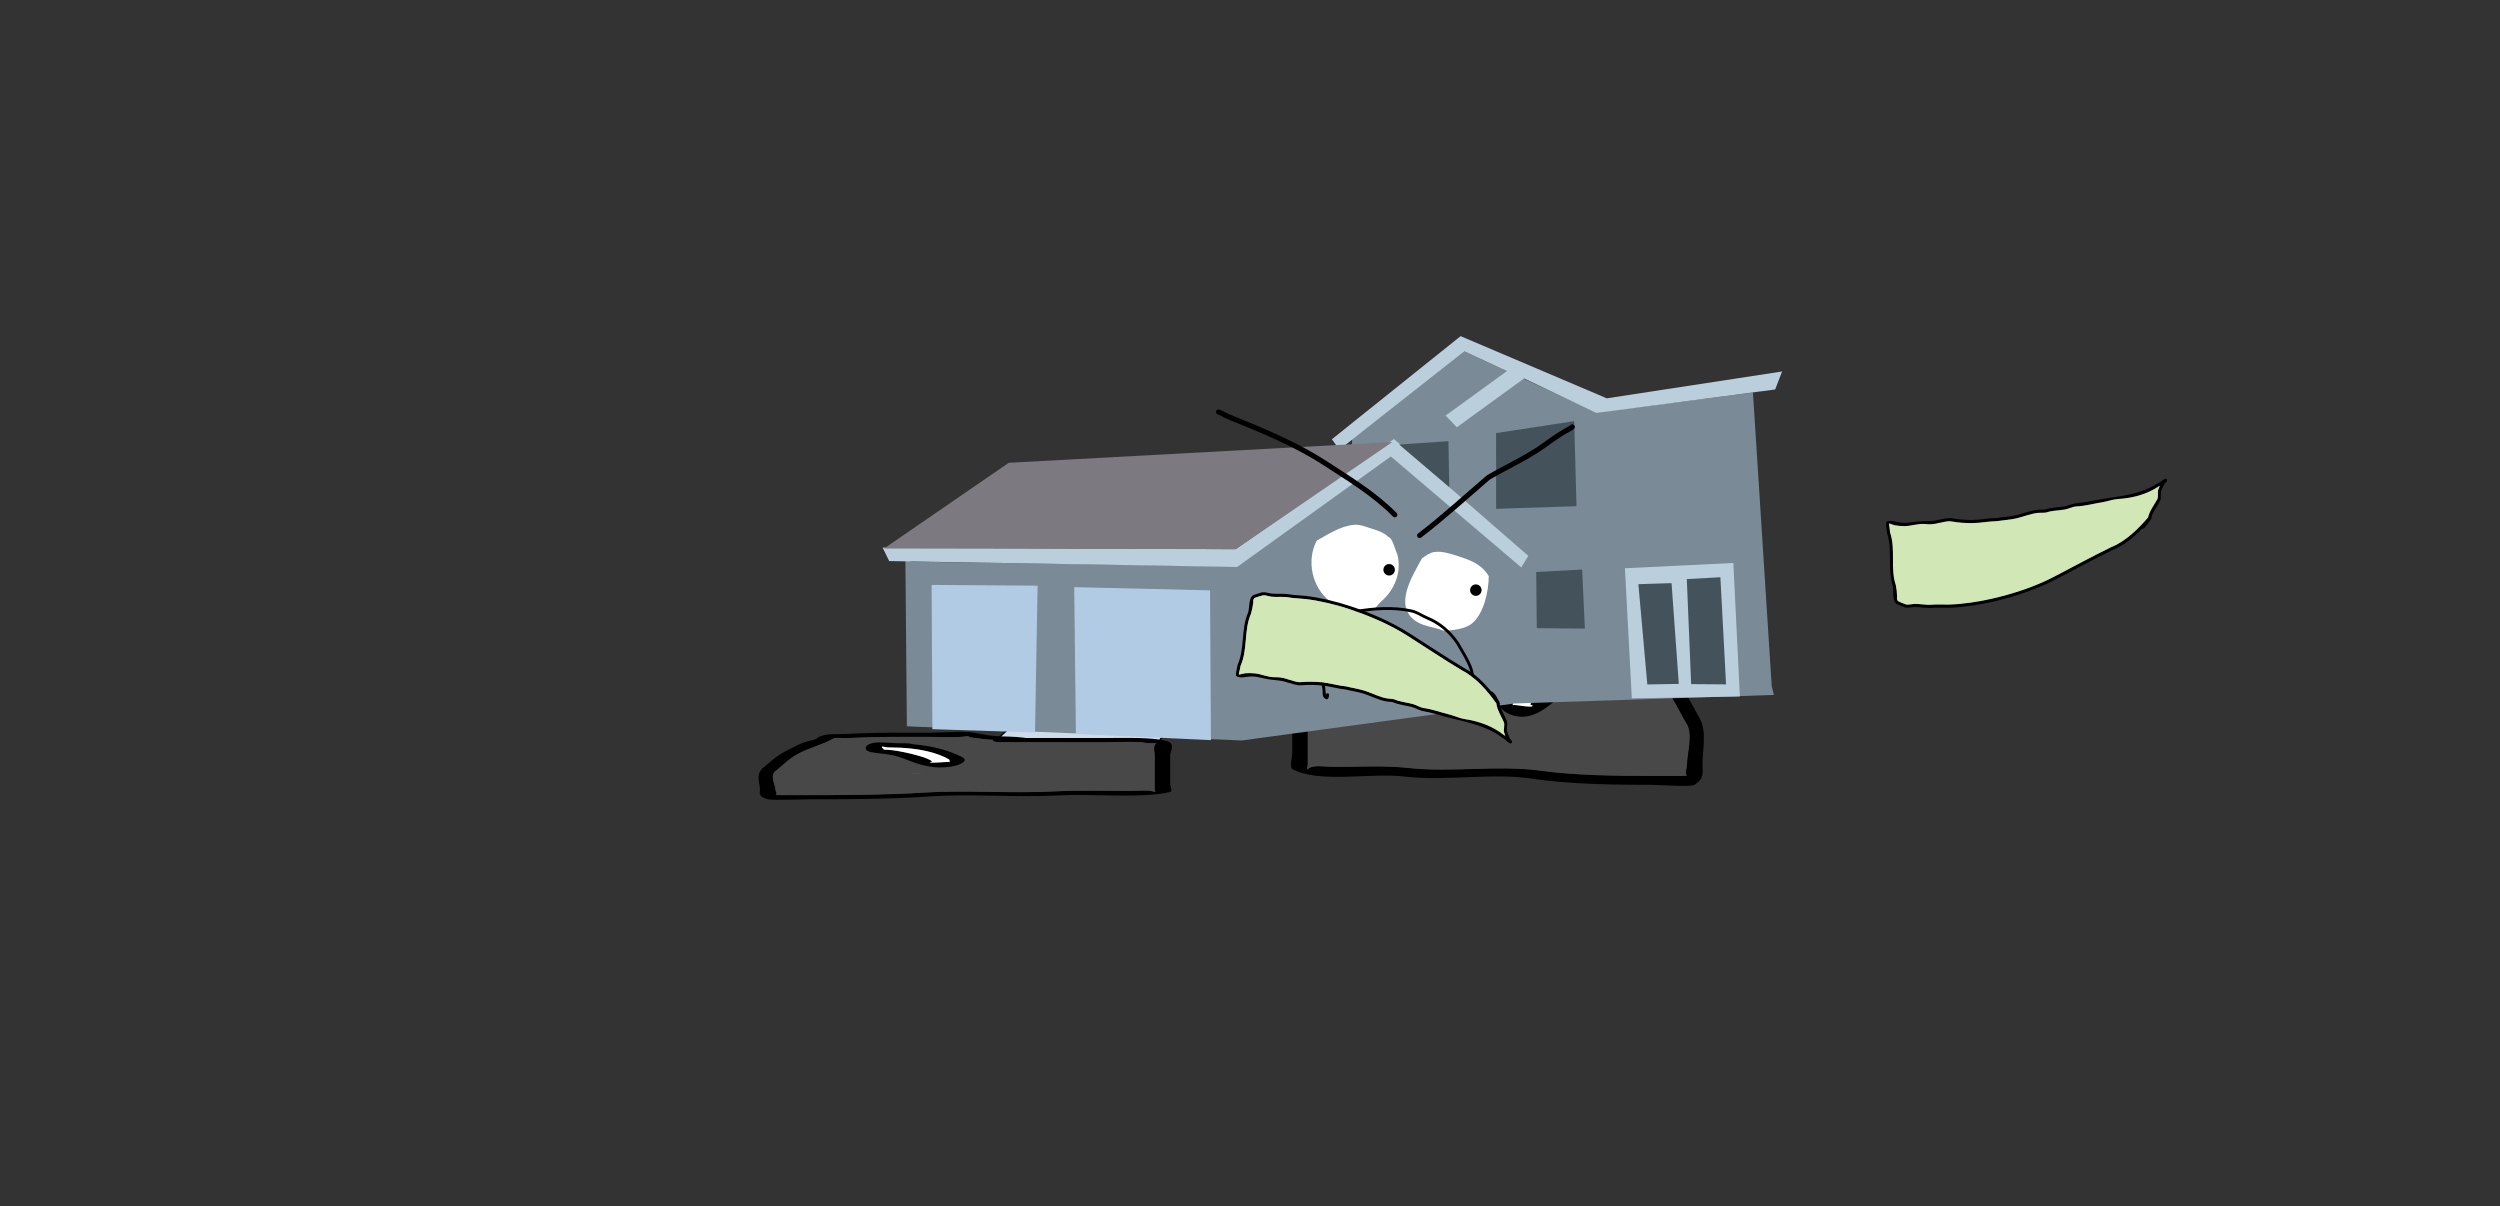 <svg version="1.1" xmlns="http://www.w3.org/2000/svg" xmlns:xlink="http://www.w3.org/1999/xlink" width="1733.093" height="836.336" viewBox="0,0,1733.093,836.336"><rect x="0" y="0" width="1733.093" height="836.336" fill="#333333" stroke="none"/><g transform="translate(546.547,238.168)"><g data-paper-data="{&quot;isPaintingLayer&quot;:true}" stroke-linejoin="miter" stroke-miterlimit="10" stroke-dasharray="" stroke-dashoffset="0" style="mix-blend-mode: normal"><path d="M-546.547,598.168v-836.336h1733.093v836.336z" fill="none" fill-rule="nonzero" stroke="#f00000" stroke-width="0" stroke-linecap="butt"/><g fill-rule="nonzero" stroke-width="1"><path d="M356.928,219.992l-20.895,-70.163l99.252,0.621l35.522,69.542z" fill="#cedce9" stroke="#000000" stroke-linecap="round"/><path d="M480.247,216.345c-2.686,0.769 -5.327,1.209 -7.941,1.526c0.018,0.118 0.027,0.241 0.027,0.37c0,3.131 -5.469,3.131 -5.469,3.131c-24.154,0 -48.308,0 -72.462,0c-6.215,0 -21.681,-1.421 -26.266,0.452c-2.641,1.079 -4.531,0.972 -7.915,1.113c-0.382,0.016 -1.077,0.05 -1.69,0.071c3.272,1.337 1.69,13.697 1.69,17.152c0,14.614 0,29.227 0,43.841c0,2.61 0,5.219 0,7.829c0,1.044 -0.962,4.018 0,3.131c3.66,-3.374 10.801,-1.56 19.141,-1.566c16.44,-0.012 34.04,-1.019 50.186,0.675c29.484,3.377 61.184,-2.018 90.433,1.744c24.634,3.526 54.122,3.844 79.502,3.844c6.38,0 12.761,0 19.141,0c0.96,0 2.467,-0.074 4.028,-0.155c-1.57,-1.606 0.074,-5.491 0.074,-7.674c0,-8.153 4.773,-22.217 -1.087,-29.542c-5.178,-8.895 -8.453,-17.459 -16.9,-26.329c-6.232,-6.545 -15.933,-12.347 -21.09,-18.848c-2.5,-3.875 -4.738,-1.106 -12.878,-2.002c-18.013,-1.984 -36.08,-1.566 -54.689,-1.566c-6.783,0 -15.302,0.789 -21.875,0c-1.388,-0.166 -3.995,-0.785 -5.95,-1.292c3.575,1.582 -4.583,3.112 -8.011,4.093zM394.401,215.11c18.255,0 36.51,0 54.765,0c0.527,-0.151 1.053,-0.302 1.58,-0.452c6.936,-1.986 13.199,-1.46 19.141,-2.349c8.098,-1.212 12.942,-5.292 21.298,-6.263c4.8,-0.558 18.094,1.235 24.898,1.235c18.45,0 36.879,-0.604 54.689,1.566c10.005,1.219 18.46,-1.157 23.138,6.095c0.69,2.755 6.21,4.477 9.097,6.596c4.412,3.239 8.101,8.035 11.515,11.621c8.464,8.89 12.186,18.033 17.493,27.15c4.743,9.61 1.648,21.526 1.648,31.522c0,5.527 1.521,9.422 -5.469,14.092c-2.437,1.628 -24.956,0 -28.711,0c-26.178,0 -56.766,-0.397 -82.155,-4.031c-27.893,-4.668 -61.094,1.623 -89.925,-1.678c-23.233,-2.997 -59.094,4.986 -78.12,-5.251c-1.884,-1.013 0,-9.292 0,-10.96c0,-14.614 0,-29.227 0,-43.841c0,-4.886 -3.761,-16.551 1.945,-20.19c9.957,-6.349 28.593,-4.863 43.173,-4.863z" data-paper-data="{&quot;index&quot;:null}" fill="#000000" stroke="none" stroke-linecap="butt"/><path d="M472.23,217.721c2.614,-0.317 5.287,-0.761 7.973,-1.531c3.428,-0.981 11.618,-2.513 8.043,-4.095c1.955,0.507 4.584,1.126 5.972,1.292c6.573,0.789 15.169,0.008 21.952,0.008c18.609,0 36.792,-0.375 54.806,1.61c8.141,0.897 10.396,-1.861 12.895,2.014c5.156,6.501 14.899,12.35 21.131,18.895c8.446,8.871 11.733,17.494 16.911,26.389c5.859,7.325 1.061,21.443 1.061,29.596c0,2.182 -1.654,6.078 -0.084,7.685c-1.56,0.081 -3.07,0.157 -4.03,0.157c-6.38,0 -12.772,0.01 -19.152,0.01c-25.38,0 -54.988,-0.263 -79.622,-3.79c-29.249,-3.762 -61.239,1.602 -90.723,-1.774c-16.146,-1.694 -33.796,-0.723 -50.236,-0.711c-8.34,0.006 -15.488,-1.814 -19.147,1.559c-0.962,0.887 -0.004,-2.092 -0.004,-3.136c0,-2.61 -0.009,-5.232 -0.009,-7.841c0,-14.614 -0.011,-29.314 -0.011,-43.928c0,-3.455 1.598,-15.845 -1.674,-17.182c0.614,-0.021 1.309,-0.056 1.691,-0.072c3.383,-0.141 5.278,-0.04 7.919,-1.119c4.584,-1.873 20.064,-0.467 26.28,-0.467c24.154,0 48.437,-0.062 72.591,-0.062c0,0 5.496,-0.005 5.496,-3.137c0,-0.129 -0.009,-0.252 -0.026,-0.37z" data-paper-data="{&quot;noHover&quot;:false,&quot;origItem&quot;:[&quot;Path&quot;,{&quot;applyMatrix&quot;:true,&quot;segments&quot;:[[[579.60736,595.76373],[0.95609,-0.20262],[0.00646,0.07548]],[[579.61718,596],[0,-0.08208],[0,2]],[[577.61718,598],[0,0],[-8.83333,0]],[[551.11718,598],[8.83333,0],[-2.27308,0]],[[541.51161,598.28885],[1.67648,-1.19621],[-0.96568,0.68904]],[[538.61718,599],[1.23739,-0.09027],[-0.13966,0.01019]],[[537.99901,599.04541],[0.22447,-0.0134],[1.19653,0.85421]],[[538.61718,610],[0,-2.20646],[0,9.33333]],[[538.61718,638],[0,-9.33333],[0,1.66667]],[[538.61718,643],[0,-1.66667],[0,0.66667]],[[538.61718,645],[-0.35177,0.56631],[1.33831,-2.15456]],[[545.61718,644],[-3.04994,0.00386],[6.01206,-0.00761]],[[563.97058,644.43107],[-5.90478,-1.08158],[10.78253,2.15651]],[[597.04254,645.54479],[-10.6965,-2.40266],[9.00888,2.25222]],[[626.11718,648],[-9.28168,0],[2.33333,0]],[[633.11718,648],[-2.33333,0],[0.35109,0]],[[634.59021,647.90091],[-0.5707,0.05184],[-0.57412,-1.02596]],[[634.61718,643],[0,1.39387],[0,-5.20707]],[[634.21982,624.13246],[2.14282,4.67827],[-1.8936,-5.6808]],[[628.03948,607.31672],[3.08887,5.66543],[-2.2791,-4.1802]],[[620.32688,595.27881],[1.8857,4.15235],[-0.91417,-2.47477]],[[615.61718,594],[2.9771,0.57275],[-6.58756,-1.26734]],[[595.61718,593],[6.8054,0],[-2.48058,0]],[[587.61718,593],[2.40395,0.50364],[-0.50743,-0.10631]],[[585.44122,592.1748],[0.71481,0.32365],[1.30749,1.01011]],[[582.51161,594.78885],[1.25365,-0.62682],[-0.98239,0.4912]]],&quot;closed&quot;:true}],&quot;index&quot;:null}" fill="#484848" stroke="none" stroke-linecap="butt"/><path d="M548.897,229.202c0,-0.363 -0.076,-0.971 -0.148,-1.569c-0.282,0.242 -0.702,0.449 -1.242,0.625c-1.62,0.944 -4.079,0.944 -4.079,0.944c-20.831,0 -32.863,8.313 -40.227,17.058c-0.866,0.992 -0.79,2.188 -0.79,3.297c0,0.316 -0.053,0.817 -0.11,1.336c0.055,-0.167 0.193,-0.304 0.473,-0.392c1.237,-0.389 11.99,1.993 13.31,0.622c0.397,-0.412 -1.945,-0.49 -1.816,-0.954c1.588,-5.711 18.434,-14.351 26.714,-16.721c2.148,-0.615 4.565,-0.924 6.969,-1.066c-0.94,-0.838 0.946,-2.121 0.946,-3.179zM502.272,251.152c-0.124,1.113 -0.234,2.178 0.139,1.536c0.255,-0.438 -0.113,-1.053 -0.139,-1.536zM493.418,243.459c7.816,-8.437 18.211,-16.13 34.411,-19.158c1.522,-1.362 4.661,-1.362 4.661,-1.362h2.734c6.192,0 9.467,-1.235 16.118,-1.235c9.236,0 11.377,10.516 6.547,13.596c-3.048,1.943 -7.936,2.581 -12.016,3.749c-12.076,3.458 -16.557,13.393 -29.79,18.337c-14.025,5.24 -29.465,-6.139 -22.665,-13.926z" data-paper-data="{&quot;index&quot;:null}" fill="#000000" stroke="none" stroke-linecap="butt"/><path d="M548.952,227.528c0.073,0.597 0.161,1.214 0.161,1.577c0,1.058 -1.863,2.36 -0.923,3.198c-2.404,0.142 -4.835,0.438 -6.983,1.053c-8.281,2.371 -25.208,10.966 -26.796,16.678c-0.129,0.465 1.953,0.817 1.556,1.229c-1.32,1.371 -12.166,-1.053 -13.403,-0.663c-0.28,0.088 -0.416,0.226 -0.471,0.393c0.058,-0.519 0.1,-1.028 0.1,-1.343c0,-1.109 -0.1,-2.326 0.766,-3.319c7.364,-8.745 19.83,-17.242 40.661,-17.242c0,0 2.469,0.007 4.09,-0.937c0.54,-0.176 0.961,-0.382 1.242,-0.625z" data-paper-data="{&quot;noHover&quot;:false,&quot;origItem&quot;:[&quot;Path&quot;,{&quot;applyMatrix&quot;:true,&quot;segments&quot;:[[[607.563,601.99816],[0.02649,0.38155],[-0.10299,0.15484]],[[607.10872,602.39727],[0.1976,-0.11227],[-0.59254,0.60273]],[[605.61718,603],[0,0],[-7.618,0]],[[590.90604,613.89443],[2.69308,-5.58508],[-0.31682,0.63364]],[[590.61718,616],[0,-0.70843],[0,0.20156]],[[590.57685,616.85325],[0.02106,-0.33136],[0.02013,-0.10671]],[[590.74964,616.60263],[-0.10238,0.05628],[0.45234,-0.24865]],[[595.61718,617],[-0.48256,0.87548],[0.14503,-0.26312]],[[594.95308,616.3906],[-0.04725,0.29671],[0.58086,-3.64773]],[[604.72276,605.71115],[-3.02833,1.51416],[0.78545,-0.39273]],[[607.27135,605.03032],[-0.87898,0.0905],[-0.34365,-0.53523]],[[607.61718,603],[0,0.6759],[0,-0.23192]]],&quot;closed&quot;:true}],&quot;index&quot;:null}" fill="#ffffff" stroke="none" stroke-linecap="butt"/></g><g fill-rule="nonzero" stroke-width="1"><path d="M143.149,275.734l35.522,-32.546l99.252,-0.291l-20.895,32.836z" data-paper-data="{&quot;index&quot;:null}" fill="#cedce9" stroke="#000000" stroke-linecap="round"/><path d="M133.708,274.027c-3.428,-0.459 -11.586,-1.175 -8.011,-1.916c-1.955,0.237 -4.562,0.527 -5.95,0.605c-6.573,0.369 -15.092,0 -21.875,0c-18.609,0 -36.675,-0.196 -54.689,0.733c-8.141,0.42 -10.379,-0.876 -12.878,0.937c-5.156,3.043 -14.858,5.758 -21.09,8.821c-8.446,4.152 -11.722,8.159 -16.9,12.322c-5.859,3.428 -1.087,10.01 -1.087,13.826c0,1.021 1.644,2.839 0.074,3.591c1.561,0.038 3.068,0.073 4.028,0.073c6.38,0 12.761,0 19.141,0c25.38,0 54.868,-0.149 79.502,-1.799c29.249,-1.761 60.949,0.764 90.433,-0.816c16.146,-0.793 33.746,-0.321 50.186,-0.316c8.34,0.003 15.481,-0.846 19.141,0.733c0.962,0.415 0,-0.977 0,-1.466c0,-1.221 0,-2.443 0,-3.664c0,-6.839 0,-13.679 0,-20.518c0,-1.617 -1.582,-7.401 1.69,-8.027c-0.614,-0.01 -1.308,-0.026 -1.69,-0.033c-3.384,-0.066 -5.274,-0.016 -7.915,-0.521c-4.584,-0.877 -20.05,-0.212 -26.266,-0.212c-24.154,0 -48.308,0 -72.462,0c0,0 -5.469,0 -5.469,-1.466c0,-0.06 0.009,-0.118 0.027,-0.173c-2.614,-0.148 -5.255,-0.354 -7.941,-0.714zM219.554,273.449c14.581,0 33.216,-0.696 43.173,2.276c5.706,1.703 1.945,7.162 1.945,9.449c0,6.839 0,13.679 0,20.518c0,0.781 1.884,4.655 0,5.129c-19.026,4.791 -54.887,1.055 -78.12,2.457c-28.831,1.545 -62.033,-1.399 -89.925,0.786c-25.389,1.701 -55.977,1.887 -82.155,1.887c-3.755,0 -26.274,0.762 -28.711,0c-6.99,-2.185 -5.469,-4.008 -5.469,-6.595c0,-4.679 -3.095,-10.255 1.648,-14.753c5.307,-4.267 9.029,-8.546 17.493,-12.706c3.414,-1.678 7.103,-3.923 11.515,-5.439c2.887,-0.992 8.408,-1.798 9.097,-3.087c4.679,-3.394 13.134,-2.282 23.138,-2.853c17.809,-1.016 36.239,-0.733 54.689,-0.733c6.804,0 20.099,-0.839 24.898,-0.578c8.356,0.455 13.2,2.364 21.298,2.931c5.942,0.416 12.205,0.17 19.141,1.099c0.527,0.071 1.053,0.141 1.58,0.212c18.255,0 36.51,0 54.765,0z" data-paper-data="{&quot;index&quot;:null}" fill="#000000" stroke="none" stroke-linecap="butt"/><path d="M141.726,274.671c-0.018,0.055 -0.026,0.113 -0.026,0.173c0,1.466 5.496,1.468 5.496,1.468c24.154,0 48.437,0.029 72.591,0.029c6.216,0 21.695,-0.658 26.28,0.218c2.641,0.505 4.535,0.457 7.919,0.524c0.382,0.007 1.077,0.024 1.691,0.034c-3.272,0.626 -1.674,6.424 -1.674,8.041c0,6.839 -0.011,13.719 -0.011,20.559c0,1.221 -0.009,2.449 -0.009,3.67c0,0.489 0.958,1.883 -0.004,1.468c-3.659,-1.579 -10.808,-0.727 -19.147,-0.73c-16.44,-0.006 -34.09,-0.46 -50.236,0.333c-29.484,1.58 -61.474,-0.93 -90.723,0.83c-24.634,1.65 -54.242,1.774 -79.622,1.774c-6.38,0 -12.772,-0.005 -19.152,-0.005c-0.96,0 -2.469,-0.036 -4.03,-0.074c1.57,-0.752 -0.084,-2.575 -0.084,-3.596c0,-3.816 -4.799,-10.423 1.061,-13.851c5.178,-4.163 8.465,-8.199 16.911,-12.35c6.232,-3.063 15.974,-5.8 21.131,-8.843c2.5,-1.813 4.755,-0.523 12.895,-0.943c18.013,-0.929 36.197,-0.753 54.806,-0.753c6.783,0 15.378,0.365 21.952,-0.004c1.387,-0.078 4.017,-0.367 5.972,-0.605c-3.575,0.74 4.615,1.457 8.043,1.916c2.686,0.36 5.359,0.568 7.973,0.716z" data-paper-data="{&quot;noHover&quot;:false,&quot;origItem&quot;:[&quot;Path&quot;,{&quot;applyMatrix&quot;:true,&quot;segments&quot;:[[[579.60736,595.76373],[0.95609,-0.20262],[0.00646,0.07548]],[[579.61718,596],[0,-0.08208],[0,2]],[[577.61718,598],[0,0],[-8.83333,0]],[[551.11718,598],[8.83333,0],[-2.27308,0]],[[541.51161,598.28885],[1.67648,-1.19621],[-0.96568,0.68904]],[[538.61718,599],[1.23739,-0.09027],[-0.13966,0.01019]],[[537.99901,599.04541],[0.22447,-0.0134],[1.19653,0.85421]],[[538.61718,610],[0,-2.20646],[0,9.33333]],[[538.61718,638],[0,-9.33333],[0,1.66667]],[[538.61718,643],[0,-1.66667],[0,0.66667]],[[538.61718,645],[-0.35177,0.56631],[1.33831,-2.15456]],[[545.61718,644],[-3.04994,0.00386],[6.01206,-0.00761]],[[563.97058,644.43107],[-5.90478,-1.08158],[10.78253,2.15651]],[[597.04254,645.54479],[-10.6965,-2.40266],[9.00888,2.25222]],[[626.11718,648],[-9.28168,0],[2.33333,0]],[[633.11718,648],[-2.33333,0],[0.35109,0]],[[634.59021,647.90091],[-0.5707,0.05184],[-0.57412,-1.02596]],[[634.61718,643],[0,1.39387],[0,-5.20707]],[[634.21982,624.13246],[2.14282,4.67827],[-1.8936,-5.6808]],[[628.03948,607.31672],[3.08887,5.66543],[-2.2791,-4.1802]],[[620.32688,595.27881],[1.8857,4.15235],[-0.91417,-2.47477]],[[615.61718,594],[2.9771,0.57275],[-6.58756,-1.26734]],[[595.61718,593],[6.8054,0],[-2.48058,0]],[[587.61718,593],[2.40395,0.50364],[-0.50743,-0.10631]],[[585.44122,592.1748],[0.71481,0.32365],[1.30749,1.01011]],[[582.51161,594.78885],[1.25365,-0.62682],[-0.98239,0.4912]]],&quot;closed&quot;:true}],&quot;index&quot;:null}" fill="#484848" stroke="none" stroke-linecap="butt"/><path d="M65.059,280.044c0,0.495 1.885,1.096 0.946,1.488c2.404,0.066 4.821,0.211 6.969,0.499c8.281,1.11 25.126,5.153 26.714,7.826c0.129,0.217 -2.212,0.254 -1.816,0.447c1.32,0.642 12.073,-0.473 13.31,-0.291c0.28,0.041 0.417,0.105 0.472,0.184c-0.058,-0.243 -0.11,-0.478 -0.11,-0.625c0,-0.519 0.077,-1.079 -0.79,-1.543c-7.364,-4.093 -19.396,-7.983 -40.227,-7.983c0,0 -2.458,-0 -4.079,-0.442c-0.54,-0.082 -0.961,-0.179 -1.242,-0.292c-0.072,0.28 -0.148,0.564 -0.148,0.734zM111.544,291.036c0.373,0.3 0.263,-0.198 0.139,-0.719c-0.026,0.226 -0.394,0.514 -0.139,0.719zM120.537,286.717c6.8,3.645 -8.64,8.97 -22.665,6.518c-13.233,-2.314 -17.714,-6.964 -29.79,-8.582c-4.08,-0.547 -8.968,-0.845 -12.016,-1.755c-4.83,-1.441 -2.689,-6.363 6.547,-6.363c6.651,0 9.926,0.578 16.118,0.578h2.734c0,0 3.139,0 4.661,0.637c16.2,1.417 26.595,5.018 34.411,8.966z" data-paper-data="{&quot;index&quot;:null}" fill="#000000" stroke="none" stroke-linecap="butt"/><path d="M65.004,279.261c0.282,0.113 0.702,0.21 1.242,0.292c1.62,0.442 4.09,0.439 4.09,0.439c20.831,0 33.297,3.977 40.661,8.069c0.866,0.464 0.766,1.034 0.766,1.553c0,0.148 0.043,0.386 0.1,0.629c-0.055,-0.078 -0.191,-0.143 -0.471,-0.184c-1.237,-0.182 -12.084,0.952 -13.403,0.31c-0.397,-0.193 1.685,-0.358 1.556,-0.575c-1.588,-2.673 -18.515,-6.696 -26.796,-7.805c-2.148,-0.288 -4.579,-0.427 -6.983,-0.493c0.94,-0.392 -0.923,-1.002 -0.923,-1.497c0,-0.17 0.088,-0.459 0.161,-0.738z" data-paper-data="{&quot;noHover&quot;:false,&quot;origItem&quot;:[&quot;Path&quot;,{&quot;applyMatrix&quot;:true,&quot;segments&quot;:[[[607.563,601.99816],[0.02649,0.38155],[-0.10299,0.15484]],[[607.10872,602.39727],[0.1976,-0.11227],[-0.59254,0.60273]],[[605.61718,603],[0,0],[-7.618,0]],[[590.90604,613.89443],[2.69308,-5.58508],[-0.31682,0.63364]],[[590.61718,616],[0,-0.70843],[0,0.20156]],[[590.57685,616.85325],[0.02106,-0.33136],[0.02013,-0.10671]],[[590.74964,616.60263],[-0.10238,0.05628],[0.45234,-0.24865]],[[595.61718,617],[-0.48256,0.87548],[0.14503,-0.26312]],[[594.95308,616.3906],[-0.04725,0.29671],[0.58086,-3.64773]],[[604.72276,605.71115],[-3.02833,1.51416],[0.78545,-0.39273]],[[607.27135,605.03032],[-0.87898,0.0905],[-0.34365,-0.53523]],[[607.61718,603],[0,0.6759],[0,-0.23192]]],&quot;closed&quot;:true}],&quot;index&quot;:null}" fill="#ffffff" stroke="none" stroke-linecap="butt"/></g><path d="M86.34,297.931c2.027,0.117 4.131,0.156 6.311,0.118c-2.174,0.156 -4.41,0.156 -6.705,0c0.049,-0.072 0.18,-0.111 0.394,-0.118z" fill="#3f8ac8" fill-rule="evenodd" stroke="none" stroke-width="1" stroke-linecap="butt"/><g><path d="M683.209,243.58l-179.905,5.946l-189.091,25.628l-232.083,-9.826l-1.034,-115.701l4.313,1.593l224.827,3.284l80.562,-57.576l-0.047,-30.477l77.885,-60.982l91.681,42.237l108.339,-13.765l13.021,203.713z" data-paper-data="{&quot;index&quot;:null}" fill="#7a8a96" fill-rule="nonzero" stroke="#000000" stroke-width="0" stroke-linecap="round"/><path d="M550.265,156.63l1.883,40.976l-33.343,-0.313l-0.373,-38.937z" data-paper-data="{&quot;index&quot;:null}" fill="#44535b" fill-rule="nonzero" stroke="#000000" stroke-width="0" stroke-linecap="round"/><path d="M584.694,245.947l-4.794,-90.194l75.168,-3.651l4.539,92.559z" data-paper-data="{&quot;index&quot;:null}" fill="#bacedc" fill-rule="nonzero" stroke="#000000" stroke-width="0" stroke-linecap="round"/><path d="M650.022,236.27l-24.195,-0.175l-3.02,-72.819l23.285,-1.285z" data-paper-data="{&quot;index&quot;:null}" fill="#44535b" fill-rule="nonzero" stroke="#000000" stroke-width="0" stroke-linecap="round"/><path d="M612.235,166.113l5.034,69.834l-21.825,0.375l-6.209,-69.519l20.345,-0.644z" data-paper-data="{&quot;index&quot;:null}" fill="#44535b" fill-rule="nonzero" stroke="#000000" stroke-width="0" stroke-linecap="round"/><path d="M510.008,24.192l-46.623,33.843l-7.81,-8.127l42.544,-30.823l-29.442,-13.656l-86.747,68.164l-5.14,-7.287l89.198,-71.451l101.342,43.104l121.525,-18.607l-4.801,12.473l-123.925,16.288z" data-paper-data="{&quot;index&quot;:null}" fill="#bacedc" fill-rule="nonzero" stroke="#000000" stroke-width="0" stroke-linecap="round"/><path d="M419.788,66.159l93.142,81.007l-4.877,8.049l-90.417,-76.924l-106.589,76.618l-241.178,-4.121l-4.586,-9.362l244.666,1.11z" data-paper-data="{&quot;index&quot;:null}" fill="#bacedc" fill-rule="nonzero" stroke="#000000" stroke-width="0" stroke-linecap="round"/><path d="M423.394,70.006l34.182,-2.357l0.547,31.853z" data-paper-data="{&quot;index&quot;:null}" fill="#44535b" fill-rule="nonzero" stroke="#000000" stroke-width="0" stroke-linecap="round"/><path d="M544.738,53.762l1.602,58.977l-55.728,1.842l-0.016,-52.514z" data-paper-data="{&quot;index&quot;:null}" fill="#44535b" fill-rule="nonzero" stroke="#000000" stroke-width="0" stroke-linecap="round"/><path d="M199.302,270.633l-1.157,-101.763l94.15,2.219l0.602,103.837z" data-paper-data="{&quot;index&quot;:null}" fill="#b2cbe4" fill-rule="nonzero" stroke="#000000" stroke-width="0" stroke-linecap="round"/><path d="M99.823,267.325l-0.537,-100.003l73.469,0.509l-1.793,101.813z" data-paper-data="{&quot;index&quot;:null}" fill="#b2cbe4" fill-rule="nonzero" stroke="#000000" stroke-width="0" stroke-linecap="round"/><path d="M310.191,142.519l-243.882,-0.448l86.451,-59.411l265.929,-14.413z" data-paper-data="{&quot;index&quot;:null}" fill="#7c7980" fill-rule="nonzero" stroke="#000000" stroke-width="0" stroke-linecap="round"/><path d="M407.702,134.731c0.42,2.018 0.455,4.043 0.104,6.074c-0.193,0.003 -0.291,-0.09 -0.294,-0.284c0.254,-1.879 0.318,-3.81 0.19,-5.789z" fill="#762280" fill-rule="evenodd" stroke="none" stroke-width="1" stroke-linecap="butt"/><path d="M463.864,147.252c9.078,2.902 16.55,5.665 21.653,13.957c-0.02,10.384 -3.374,25.843 -11.428,32.659c-4.954,4.192 -13.798,4.979 -19.952,5.181c-6.015,-2.536 -13.338,-2.798 -18.879,-6.414c-16.269,-10.616 -2.596,-31.465 3.883,-43.659c2.661,-1.816 5.255,-3.953 8.587,-4.464c5.2,-0.798 11.282,1.187 16.136,2.739z" data-paper-data="{&quot;noHover&quot;:false,&quot;origItem&quot;:[&quot;Path&quot;,{&quot;applyMatrix&quot;:true,&quot;segments&quot;:[[[406.14717,159.05569],[5.60953,-9.47503],[0.22451,11.74087]],[[419.66913,195.65088],[-9.2397,-7.55065],[5.68318,4.64428]],[[442.25922,201.10268],[-6.96247,-0.10939],[6.752,-2.98437]],[[463.41992,193.51437],[-6.19515,4.19594],[18.18978,-12.31984]],[[458.19452,144.37231],[7.5629,13.66271],[-3.04423,-2.00207]],[[448.42883,139.50686],[3.77675,0.51324],[-5.89486,-0.80108]],[[430.29576,142.91704],[5.45859,-1.84902],[-10.20854,3.458]]],&quot;closed&quot;:true}],&quot;index&quot;:null}" fill="#ffffff" fill-rule="nonzero" stroke="none" stroke-width="0.5" stroke-linecap="butt"/><path d="M416.994,134.829c0,0 0.192,0.186 0.498,0.338c2.204,3.155 3.078,7.499 4.622,10.969c3.273,12.275 -1.888,24.884 -11.33,32.767c-1.964,1.64 -2.85,4.051 -5.237,5.143c-3.42,1.566 -8.885,1.101 -12.49,0.682c-5.842,-0.653 -12.98,-2.421 -17.73,-6.086c-12.489,-9.637 -16.318,-28.45 -9.044,-42.048c8.228,-4.506 16.269,-10.058 25.942,-10.964c4.259,-0.399 9.117,1.803 13.127,2.993c3.395,1.007 6.619,2.281 9.415,4.32c0.256,0.717 0.897,0.961 1.311,1.042c0.31,0.268 0.617,0.551 0.915,0.843z" data-paper-data="{&quot;noHover&quot;:false,&quot;origItem&quot;:[&quot;Path&quot;,{&quot;applyMatrix&quot;:true,&quot;segments&quot;:[[[241.27219,64.15942],[0.17145,-0.08897],[-1.2154,1.8054]],[[238.77424,70.38902],[0.83902,-1.97698],[-1.73136,6.97159]],[[245.47937,88.75007],[-5.41465,-4.36514],[1.12638,0.90806]],[[248.48009,91.60141],[-1.36034,-0.59463],[1.94901,0.85196]],[[255.52803,91.86179],[-2.0339,0.27174],[3.29666,-0.4261]],[[265.46265,88.25978],[-2.64968,2.11811],[6.96736,-5.5696]],[[270.1583,64.46817],[4.24471,7.61762],[-4.69554,-2.46756]],[[255.42503,58.54189],[5.47796,0.4181],[-2.41205,-0.18409]],[[248.0543,60.35629],[2.2556,-0.71156],[-1.9094,0.60234]],[[242.78699,62.88011],[1.56099,-1.17956],[-0.13762,0.40783]],[[242.05771,63.47991],[0.23333,-0.04966],[-0.17278,0.15465]],[[241.54998,63.9641],[0.16564,-0.1683],[0,0]]],&quot;closed&quot;:true}],&quot;index&quot;:null}" fill="#ffffff" fill-rule="nonzero" stroke="none" stroke-width="0.5" stroke-linecap="butt"/><path d="M476.626,174.91c-2.197,0.038 -4.009,-1.713 -4.047,-3.91c-0.038,-2.197 1.713,-4.009 3.91,-4.047c2.197,-0.038 4.009,1.713 4.047,3.91c0.038,2.197 -1.713,4.009 -3.91,4.047z" data-paper-data="{&quot;index&quot;:null}" fill="#000000" fill-rule="nonzero" stroke="none" stroke-width="0.5" stroke-linecap="butt"/><path d="M416.52,160.806c-2.197,0.038 -4.009,-1.713 -4.047,-3.91c-0.038,-2.197 1.713,-4.009 3.91,-4.047c2.197,-0.038 4.009,1.713 4.047,3.91c0.038,2.197 -1.713,4.009 -3.91,4.047z" data-paper-data="{&quot;index&quot;:null}" fill="#000000" fill-rule="nonzero" stroke="none" stroke-width="0.5" stroke-linecap="butt"/><path d="M544.628,56.522c1.272,1.229 0.043,2.501 0.043,2.501l-0.889,0.789c-7.189,3.75 -12.946,7.939 -19.493,12.605c-11.769,8.389 -25.611,14.606 -38.11,21.886c-15.667,13.522 -31.047,27.603 -47.492,40.161c0,0 -1.406,1.073 -2.479,-0.332c-1.073,-1.406 0.332,-2.479 0.332,-2.479c16.486,-12.59 31.797,-26.772 47.586,-40.23c12.48,-7.337 26.354,-13.498 38.127,-21.899c6.658,-4.751 12.581,-9.035 19.892,-12.849l-0.019,-0.111c0,0 1.229,-1.272 2.501,-0.043z" data-paper-data="{&quot;index&quot;:null}" fill="#000000" fill-rule="nonzero" stroke="none" stroke-width="0.5" stroke-linecap="butt"/><path d="M296.622,46.769c0.681,-1.632 2.313,-0.952 2.313,-0.952l2.156,0.904c2.606,1.552 4.923,2.494 7.746,3.631c21.483,8.652 44.813,18.461 64.236,31.123c16.821,10.966 34.432,21.583 48.582,35.986c0,0 1.239,1.262 -0.022,2.501c-1.262,1.239 -2.501,-0.022 -2.501,-0.022c-13.966,-14.216 -31.389,-24.679 -47.991,-35.502c-19.231,-12.537 -42.355,-22.238 -63.626,-30.805c-2.881,-1.16 -5.35,-2.167 -8.014,-3.752l-1.928,-0.799c0,0 -1.632,-0.681 -0.952,-2.313z" data-paper-data="{&quot;index&quot;:null}" fill="#000000" fill-rule="nonzero" stroke="none" stroke-width="0.5" stroke-linecap="butt"/><path d="M373.692,242.391c0.999,-0.042 1.041,0.957 1.041,0.957l0.017,0.397c-0.023,2.5 -1.351,3.969 -3.451,1.698c-1.069,-1.156 -0.999,-2.789 -0.945,-4.239c-0.237,-5.902 -2.85,-10.476 -5.077,-15.703c-2.052,-4.815 -0.37,-12.381 1.263,-17.071c0.529,-2.565 1.361,-6.522 2.848,-8.712c2.866,-4.224 7,-6.613 11.157,-9.305c3.891,-2.52 7.699,-4.621 12.251,-5.581c12.635,-2.274 26.814,-3.221 39.455,-0.438c3.955,0.881 7.121,3.287 10.827,4.826c9.159,3.804 16.128,9.805 21.701,17.998c3.183,5.677 6.96,11.23 9.193,17.376c1.476,4.063 1.494,9.138 3.462,12.892c0,0 0.457,0.889 -0.432,1.347c-0.889,0.457 -1.347,-0.432 -1.347,-0.432c-1.981,-3.919 -2.041,-8.934 -3.563,-13.123c-2.185,-6.015 -5.904,-11.448 -9.014,-17.007c-5.349,-7.848 -11.996,-13.551 -20.766,-17.203c-3.576,-1.489 -6.679,-3.891 -10.492,-4.721c-12.37,-2.728 -26.277,-1.778 -38.641,0.448c-6.407,1.352 -14.273,5.553 -18.697,10.421c-1.249,1.374 -3.219,2.486 -3.881,4.319c-0.838,2.32 -1.635,4.998 -2.132,7.426c-1.446,4.15 -3.271,11.483 -1.35,15.757c2.441,5.431 4.966,10.334 5.236,16.484c-0.033,0.733 0.764,5.065 0.398,2.627l-0.017,-0.397c0,0 -0.042,-0.999 0.957,-1.041z" fill="#000000" fill-rule="nonzero" stroke="none" stroke-width="0.5" stroke-linecap="butt"/></g><g data-paper-data="{&quot;index&quot;:null}" fill-rule="nonzero" stroke="none" stroke-width="0.5" stroke-linecap="butt"><path d="M488.212,241.521l0.645,0.586c1.869,1.742 2.477,3.856 3.896,5.963c0.009,0.157 0.022,0.314 0.039,0.472c0.081,0.114 0.161,0.228 0.241,0.341c0,0 0.465,0.659 0.036,1.248c0.958,4.001 3.731,8.072 5.031,11.752c0.708,2.005 -0.391,4.615 0.097,6.749c0.431,1.886 1.378,3.77 2.184,5.668l0.151,-0.107l0.915,1.297c0.225,0.308 0.285,0.725 0.119,1.099c-0.246,0.558 -0.898,0.81 -1.456,0.564c-0.075,-0.033 -0.144,-0.074 -0.208,-0.12l-1.131,-0.796l0.015,-0.022l-0.07,-0.019c-1.218,-1.104 -2.195,-2.152 -3.716,-2.816c-11.032,-8.469 -24.11,-10.763 -37.249,-14.069c-5.984,-1.508 -11.657,-3.528 -17.699,-4.506c-2.533,-0.41 -5.33,-2.169 -7.863,-2.854c-4.351,-1.178 -8.63,-1.386 -12.823,-3.243c-1.708,-0.434 -2.992,-0.331 -4.684,-0.591c-5.009,-0.77 -10.489,-3.583 -15.297,-5.229c-4.049,-1.386 -8.758,-1.959 -12.974,-3.047c-5.745,-0.535 -11.338,-2.363 -17.053,-2.861c-4.752,-0.414 -9.166,-0.468 -13.923,-0.079c-3.259,0.266 -6.384,-1.262 -9.479,-1.952c-4.613,-1.645 -8.381,-1.456 -13.052,-2.18c-4.043,-0.627 -8.013,-2.084 -12.128,-1.991c-2.378,0.054 -6.073,1.036 -8.31,0.496c-0.788,-0.191 -1.849,-0.376 -2.157,-1.126c-0.382,-0.932 0.902,-6.071 1.06,-7.282c5.152,-11.743 2.257,-24.779 7.313,-36.358c0.96,-3.192 0.449,-8.797 2.708,-11.379c0.981,-1.121 4.45,-1.83 5.816,-2.342c2.754,-1.032 5.242,0.297 8.051,0.557c4.052,0.374 8.261,-0.228 12.222,0.547c3.775,0.626 7.459,0.612 11.218,1.057c10.078,1.193 20.685,3.781 30.319,6.929c14.074,4.601 28.618,10.849 41.16,18.775c12.686,8.041 25.157,16.409 38.029,24.138c7.24,3.635 13.62,9.836 19.033,16.441c0.529,-0.113 0.971,0.289 0.971,0.289zM467.143,226.724c-12.916,-7.743 -25.422,-16.143 -38.146,-24.208c-12.348,-7.852 -26.785,-14.008 -40.664,-18.542c-9.499,-3.104 -19.971,-5.669 -29.907,-6.837c-3.797,-0.447 -7.529,-0.442 -11.343,-1.076c-3.866,-0.792 -8.049,-0.136 -12.016,-0.519c-2.29,-0.221 -4.863,-1.582 -7.063,-0.697c-1.06,0.426 -4.353,1.047 -5.089,1.88c-0.849,0.96 -0.477,1.755 -0.611,2.841c-0.319,2.583 -0.803,5.213 -1.55,7.704c-5.081,11.458 -2.064,24.515 -7.257,36.184c-0.233,1.953 -0.943,3.919 -1.204,5.722c-0.099,0.682 1.378,-0.076 2.06,-0.176c0.749,-0.109 1.471,-0.396 2.226,-0.454c1.983,-0.153 4.488,-0.128 6.474,0.038c4.655,0.387 9.453,2.799 14.136,2.699c3.375,-0.072 6.011,0.335 9.381,1.544c2.812,0.623 5.76,2.138 8.72,1.87c4.858,-0.44 9.419,-0.354 14.265,0.083c5.781,0.521 11.431,2.329 17.237,2.885c4.321,1.101 9.069,1.721 13.234,3.108c4.743,1.58 10.142,4.445 15.062,5.171c1.748,0.258 3.214,0.213 5.002,0.675c4.138,1.824 8.359,2.039 12.658,3.193c2.423,0.65 5.299,2.49 7.71,2.82c6.125,0.84 11.803,3.021 17.834,4.536c3.396,0.854 6.959,2.593 10.372,3.116c10.064,1.543 19.355,4.779 27.471,11.198c0.293,0.131 0.569,0.275 0.832,0.43c-0.428,-1.026 -0.749,-2.058 -0.909,-2.743c-0.43,-1.839 0.653,-4.985 -0.044,-6.571c-1.65,-3.753 -4.865,-8.936 -5.303,-13.178c-6.18,-8.663 -14.121,-17.94 -23.566,-22.699z" fill="#000000"/><path d="M490.763,249.435c0.438,4.241 3.651,9.431 5.301,13.184c0.697,1.586 -0.387,4.735 0.043,6.575c0.16,0.685 0.481,1.718 0.908,2.744c-0.263,-0.155 -0.639,-0.345 -0.933,-0.476c-8.116,-6.42 -17.307,-9.609 -27.371,-11.152c-3.413,-0.523 -6.977,-2.26 -10.373,-3.115c-6.031,-1.515 -11.712,-3.69 -17.836,-4.531c-2.41,-0.331 -5.289,-2.168 -7.712,-2.818c-4.299,-1.154 -8.529,-1.36 -12.667,-3.184c-1.788,-0.462 -3.263,-0.411 -5.011,-0.669c-4.921,-0.727 -10.378,-3.595 -15.121,-5.175c-4.165,-1.387 -8.933,-2.036 -13.254,-3.136c-5.806,-0.557 -11.458,-2.376 -17.239,-2.897c-4.845,-0.436 -9.407,-0.524 -14.265,-0.084c-2.96,0.268 -5.908,-1.249 -8.72,-1.872c-3.37,-1.209 -6.006,-1.618 -9.381,-1.546c-4.683,0.1 -9.481,-2.314 -14.136,-2.701c-1.986,-0.165 -4.38,-0.188 -6.364,-0.034c-0.755,0.058 -1.476,0.344 -2.226,0.454c-0.682,0.099 -2.269,0.856 -2.17,0.173c0.261,-1.803 0.971,-3.772 1.204,-5.725c5.193,-11.67 2.182,-24.747 7.263,-36.205c0.746,-2.491 1.233,-5.124 1.552,-7.707c0.134,-1.086 -0.237,-1.883 0.612,-2.843c0.736,-0.833 4.03,-1.456 5.09,-1.882c2.2,-0.885 4.775,0.474 7.065,0.696c3.967,0.383 8.153,-0.276 12.019,0.516c3.813,0.634 7.55,0.626 11.346,1.073c9.936,1.169 20.425,3.723 29.924,6.827c13.879,4.533 28.37,10.697 40.718,18.549c12.724,8.065 25.251,16.504 38.167,24.247c9.446,4.758 17.385,14.051 23.565,22.714z" data-paper-data="{&quot;noHover&quot;:false,&quot;origItem&quot;:[&quot;Path&quot;,{&quot;applyMatrix&quot;:true,&quot;segments&quot;:[[[197.49641,76.13556],[0.53521,-10.56298],[-1.86274,14.94317]],[[190.7697,120.8107],[2.23466,-14.89773],[-2.1922,14.46781]],[[190.24344,165.49947],[-1.46243,-14.52751],[0.99963,9.94274]],[[196.07577,195.61851],[-2.94657,-9.56107],[1.12586,3.65321]],[[199.67524,206.42848],[-0.96128,-3.74417],[0.83813,3.8562]],[[204.05624,217.62911],[-1.25246,-3.78331],[0.72311,2.18432]],[[206.27292,224.3719],[-1.69841,-1.65484],[0.81863,0.79763]],[[210.04919,228.267],[-1.05935,-0.33679],[1.22107,0.3882]],[[212.89505,227.67759],[-1.04763,0.31622],[2.49198,-0.75218]],[[220.56782,225.98198],[-2.57982,0.3238],[12.53359,0.01702]],[[256.59832,217.99657],[-12.77299,-0.03392],[1.88088,-0.576]],[[262.31883,216.78559],[-1.75458,0.48961],[0.6638,-0.18523]],[[261.32548,214.97237],[0.36653,0.58361],[-0.4027,-0.64121]],[[260.01079,213.11994],[0.3585,0.66694],[-0.94186,-1.7522]],[[257.42879,207.18301],[0.65148,1.88322],[-1.52702,-4.41411]],[[254.18502,193.16231],[1.9839,4.2429],[-1.43007,-3.05843]],[[251.80611,183.9572],[0.2561,3.57139],[-0.56661,-2.82426]],[[249.99278,175.22536],[1.44152,2.59936],[-2.36551,-4.26549]],[[244.30361,162.14419],[1.55912,4.6085],[-1.86022,-5.4985]],[[239.97676,145.2117],[1.83731,5.53581],[-0.7396,-4.3976]],[[237.47186,131.85051],[0.41413,4.37016],[-0.47161,-4.97673]],[[236.115,115.98302],[1.32371,4.79453],[-0.47028,-1.70336]],[[234.71111,111.13484],[0.29986,1.82193],[-0.00419,-4.52227]],[[232.5166,98.26625],[0.68179,4.39857],[-0.3842,-2.4787]],[[231.98063,90.07431],[0.67162,2.33836],[-1.70656,-5.94171]],[[228.92214,71.92884],[1.05147,6.12862],[-0.59081,-3.45158]],[[227.58106,61.18227],[0.90048,3.33313],[-2.65538,-9.82895]],[[226.7225,31.52905],[-2.59236,10.01797],[0.00135,-0.32121]],[[226.77986,30.5941],[-0.03569,0.30317],[-0.76544,0.806]],[[224.63856,32.53392],[0.56186,-0.42318],[-1.50884,1.13642]],[[218.6455,35.23003],[1.16927,-1.27887],[-2.76638,3.02569]],[[208.73501,45.40618],[3.70239,-2.11468],[-5.4267,9.15405]]],&quot;closed&quot;:true}]}" fill="#d1e7b5"/></g><g data-paper-data="{&quot;index&quot;:null}" fill-rule="nonzero" stroke="none" stroke-width="0.5" stroke-linecap="butt"><path d="M938.35,128.419c-5.974,6.103 -12.875,11.718 -20.407,14.701c-13.503,6.565 -26.661,13.803 -40.007,20.696c-13.192,6.791 -28.229,11.734 -42.654,15.078c-9.874,2.288 -20.668,3.932 -30.812,4.233c-3.784,0.112 -7.452,-0.227 -11.268,0.065c-4.014,0.423 -8.154,-0.547 -12.223,-0.531c-2.822,0.011 -5.416,1.116 -8.069,-0.154c-1.316,-0.63 -4.709,-1.642 -5.587,-2.845c-2.023,-2.77 -1.02,-8.309 -1.696,-11.573c-4.016,-11.98 0.016,-24.71 -4.083,-36.861c-0.05,-1.22 -0.877,-6.452 -0.414,-7.347c0.373,-0.721 1.446,-0.812 2.248,-0.932c2.276,-0.342 5.87,0.962 8.234,1.226c4.091,0.455 8.173,-0.647 12.256,-0.915c4.716,-0.31 8.454,0.211 13.193,-1.022c3.144,-0.414 6.392,-1.662 9.614,-1.11c4.704,0.806 9.105,1.141 13.876,1.147c5.736,0.008 11.468,-1.322 17.238,-1.348c4.296,-0.712 9.037,-0.869 13.192,-1.892c4.934,-1.216 10.64,-3.535 15.698,-3.861c1.708,-0.11 2.978,0.105 4.718,-0.176c4.34,-1.481 8.621,-1.312 13.059,-2.102c2.583,-0.46 5.524,-1.965 8.083,-2.151c6.105,-0.443 11.934,-1.955 18.027,-2.93c13.38,-2.136 26.609,-3.269 38.343,-10.734c1.573,-0.527 2.639,-1.486 3.95,-2.478l0.072,-0.013l-0.013,-0.023l1.196,-0.693c0.067,-0.041 0.14,-0.075 0.218,-0.101c0.577,-0.196 1.204,0.112 1.4,0.69c0.132,0.387 0.036,0.797 -0.216,1.084l-1.025,1.211l-0.141,-0.12c-0.97,1.819 -2.079,3.612 -2.675,5.453c-0.674,2.083 0.191,4.78 -0.691,6.715c-1.619,3.551 -4.74,7.362 -6.046,11.263c0.375,0.624 -0.146,1.24 -0.146,1.24c-0.09,0.106 -0.18,0.212 -0.271,0.319c-0.03,0.155 -0.057,0.311 -0.08,0.466c-1.599,1.974 -2.39,4.027 -4.406,5.597l-0.694,0.527c0,0 -0.476,0.361 -0.993,0.202zM942.527,120.565c0.81,-4.186 4.469,-9.066 6.443,-12.659c0.834,-1.519 0.033,-4.748 0.623,-6.542c0.22,-0.668 0.63,-1.668 1.147,-2.652c-0.276,0.131 -0.563,0.251 -0.867,0.355c-8.65,5.68 -18.19,8.085 -28.35,8.736c-3.446,0.221 -7.148,1.639 -10.606,2.191c-6.141,0.978 -11.989,2.65 -18.164,2.947c-2.43,0.117 -5.458,1.696 -7.928,2.131c-4.384,0.771 -8.607,0.614 -12.89,2.066c-1.821,0.303 -3.278,0.129 -5.042,0.232c-4.965,0.291 -10.596,2.669 -15.459,3.825c-4.271,1.015 -9.055,1.215 -13.456,1.931c-5.833,0.043 -11.619,1.347 -17.424,1.356c-4.865,0.008 -9.416,-0.308 -14.216,-1.174c-2.925,-0.528 -5.994,0.722 -8.851,1.095c-3.464,0.908 -6.125,1.081 -9.481,0.712c-4.656,-0.512 -9.648,1.468 -14.318,1.444c-1.993,-0.01 -4.49,-0.205 -6.452,-0.533c-0.747,-0.125 -1.44,-0.473 -2.177,-0.648c-0.671,-0.159 -2.075,-1.045 -2.037,-0.357c0.101,1.819 0.635,3.84 0.696,5.806c4.145,12.082 -0.01,24.822 4.042,36.683c0.524,2.547 0.775,5.209 0.865,7.81c0.038,1.094 -0.402,1.853 0.358,2.884c0.66,0.894 3.885,1.803 4.904,2.321c2.114,1.075 4.797,-0.054 7.097,-0.073c3.985,-0.033 8.094,0.989 12.015,0.541c3.854,-0.296 7.572,0.037 11.393,-0.073c10.001,-0.289 20.658,-1.922 30.393,-4.177c14.225,-3.294 29.148,-8.154 42.139,-14.889c13.385,-6.913 26.582,-14.179 40.129,-20.754c9.828,-3.908 18.555,-12.45 25.474,-20.535z" fill="#000000"/><path d="M917.108,141.109c-13.547,6.575 -26.769,13.879 -40.154,20.792c-12.991,6.734 -27.969,11.598 -42.193,14.892c-9.735,2.255 -20.408,3.876 -30.409,4.165c-3.821,0.11 -7.542,-0.226 -11.397,0.069c-3.921,0.448 -8.032,-0.577 -12.017,-0.545c-2.301,0.019 -4.985,1.146 -7.099,0.071c-1.019,-0.518 -4.245,-1.429 -4.905,-2.323c-0.761,-1.031 -0.321,-1.792 -0.359,-2.885c-0.09,-2.601 -0.343,-5.267 -0.867,-7.814c-4.052,-11.861 0.099,-24.622 -4.046,-36.704c-0.06,-1.966 -0.594,-3.99 -0.695,-5.809c-0.038,-0.688 1.476,0.205 2.147,0.364c0.737,0.175 1.43,0.523 2.177,0.648c1.962,0.327 4.349,0.516 6.342,0.526c4.671,0.024 9.663,-1.958 14.319,-1.446c3.356,0.369 6.017,0.194 9.481,-0.713c2.856,-0.373 5.926,-1.625 8.851,-1.097c4.8,0.866 9.352,1.18 14.217,1.172c5.805,-0.009 11.595,-1.324 17.427,-1.368c4.402,-0.716 9.208,-0.942 13.479,-1.957c4.864,-1.156 10.552,-3.532 15.518,-3.823c1.764,-0.103 3.229,0.078 5.051,-0.225c4.283,-1.452 8.514,-1.285 12.898,-2.056c2.47,-0.434 5.5,-2.011 7.93,-2.128c6.175,-0.298 12.025,-1.964 18.166,-2.942c3.458,-0.552 7.161,-1.969 10.607,-2.189c10.16,-0.651 19.597,-3.018 28.246,-8.699c0.304,-0.105 0.695,-0.26 0.971,-0.392c-0.517,0.984 -0.927,1.985 -1.147,2.653c-0.59,1.794 0.213,5.027 -0.622,6.545c-1.974,3.593 -5.632,8.48 -6.442,12.666c-6.919,8.085 -15.646,16.643 -25.474,20.551z" data-paper-data="{&quot;noHover&quot;:false,&quot;origItem&quot;:[&quot;Path&quot;,{&quot;applyMatrix&quot;:true,&quot;segments&quot;:[[[394.99281,152.27111],[1.07042,-21.12596],[-3.72549,29.88634]],[[381.5394,241.6214],[4.46932,-29.79546],[-4.3844,28.93562]],[[380.48687,330.99895],[-2.92486,-29.05502],[1.99926,19.88548]],[[392.15154,391.23703],[-5.89314,-19.12214],[2.25172,7.30642]],[[399.35048,412.85696],[-1.92257,-7.48834],[1.67625,7.7124]],[[408.11248,435.25821],[-2.50491,-7.56662],[1.44623,4.36864]],[[412.54583,448.7438],[-3.39682,-3.30968],[1.63726,1.59526]],[[420.09839,456.534],[-2.11871,-0.67358],[2.44214,0.77641]],[[425.7901,455.35518],[-2.09526,0.63243],[4.98396,-1.50436]],[[441.13565,451.96396],[-5.15963,0.6476],[25.06718,0.03403]],[[513.19664,435.99314],[-25.54598,-0.06783],[3.76177,-1.15201]],[[524.63766,433.57118],[-3.50916,0.97923],[1.3276,-0.37047]],[[522.65095,429.94475],[0.73306,1.16722],[-0.80541,-1.28243]],[[520.02157,426.23988],[0.71699,1.33387],[-1.88372,-3.50441]],[[514.85758,414.36602],[1.30296,3.76644],[-3.05404,-8.82822]],[[508.37004,386.32462],[3.96781,8.4858],[-2.86014,-6.11687]],[[503.61222,367.9144],[0.51221,7.14278],[-1.13323,-5.64852]],[[499.98555,350.45073],[2.88305,5.19872],[-4.73101,-8.53097]],[[488.60721,324.28838],[3.11823,9.217],[-3.72043,-10.997]],[[479.95353,290.4234],[3.67462,11.07163],[-1.4792,-8.79521]],[[474.94373,263.70103],[0.82825,8.74032],[-0.94321,-9.95346]],[[472.22999,231.96604],[2.64743,9.58905],[-0.94056,-3.40672]],[[469.42222,222.26969],[0.59972,3.64386],[-0.00838,-9.04455]],[[465.0332,196.53251],[1.36357,8.79715],[-0.7684,-4.95739]],[[463.96126,180.14861],[1.34324,4.67672],[-3.41313,-11.88341]],[[457.84428,143.85769],[2.10295,12.25724],[-1.18163,-6.90316]],[[455.16212,122.36454],[1.80095,6.66625],[-5.31077,-19.6579]],[[453.44501,63.0581],[-5.18471,20.03594],[0.00271,-0.64243]],[[453.55973,61.18821],[-0.07138,0.60633],[-1.53088,1.61199]],[[449.27711,65.06784],[1.12372,-0.84636],[-3.01767,2.27283]],[[437.29099,70.46006],[2.33853,-2.55774],[-5.53277,6.05139]],[[417.47002,90.81237],[7.40478,-4.22936],[-10.8534,18.3081]]],&quot;closed&quot;:true}]}" fill="#d1e7b5"/></g></g></g></svg>